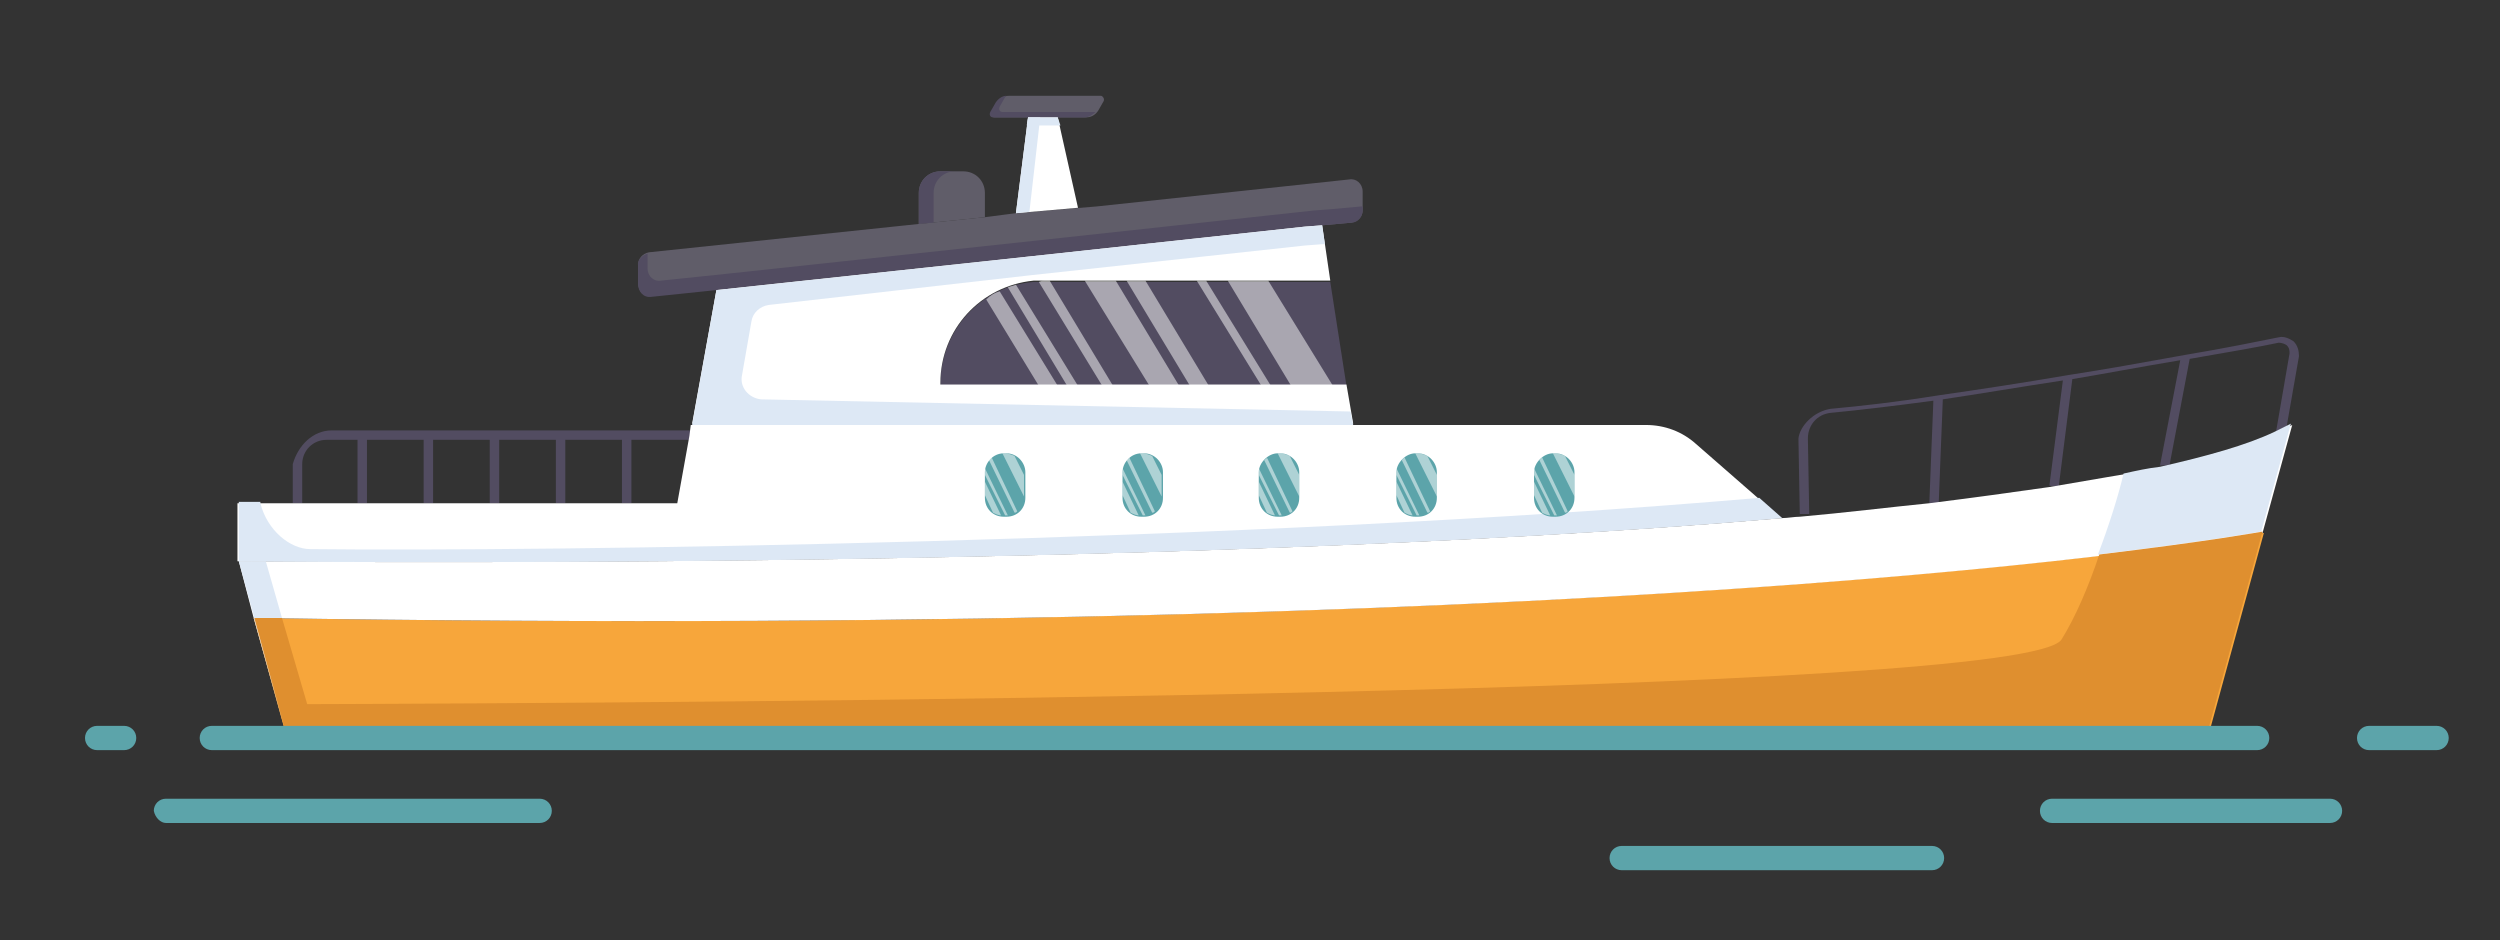 <svg viewBox="0 0 185.3 69.7" xmlns="http://www.w3.org/2000/svg"><rect x="0" y="0" width="185.3" height="69.7" fill="#333333" stroke="none"/><path d="M18.8 45.8l2.3 8.3h142.7l4-14.6c-.1-.1-41.6 8-149 6.3z" fill="#f7a63b"/><path d="M24.6 31.9h27v.7h-4.8v4.7h-.7v-4.7h-4.2v4.7h-.7v-4.7H37v4.7h-.7v-4.7h-4.2v4.7h-.7v-4.7h-4.2v4.7h-.7v-4.7h-2.3c-1 0-1.8.8-1.8 1.8v2.9h-.7v-2.9c.4-1.4 1.5-2.5 2.9-2.5z" fill="#524c61"/><path d="M23.3 37.3h26.9l.9-5 .1-.8H122c1.4 0 2.7.5 3.7 1.4l6.3 5.5c-46 4-114.4 3.2-114.4 3.2v-4.3z" fill="#fff"/><path d="M135.7 30.3c2.2-.2 4.9-.5 8-1 2.8-.4 6.1-.9 9.6-1.5 2.6-.4 5.4-.9 8.7-1.5 3-.5 5.4-1 6.9-1.3.4-.1.8.1 1.1.3.3.3.4.7.4 1.1l-1 5.7-.7-.1 1-5.8c0-.2 0-.4-.2-.6-.1-.1-.4-.2-.6-.2-1.4.3-3.7.7-6.6 1.2l-1.5 7.9h-.7l1.5-7.8c-3 .5-5.6 1-8 1.4l-1 7.9v.1l-.7-.1 1-7.8c-3.3.5-6.2 1-8.9 1.4l-.3 7.6v.1h-.7l.3-7.6c-3 .4-5.5.7-7.6.9-1 .1-1.7.9-1.7 1.9l.1 5.6h-.7l-.1-5.6c.1-.9 1.1-2 2.4-2.2z" fill="#524c61"/><path d="M151.9 36.1c-2.8.4-5.7.8-8.9 1.2-3 .3-6.2.7-9.6 1-.4 0-.9.1-1.3.1-46 4-114.4 3.2-114.4 3.2l1.1 4.2c107.4 1.7 148.9-6.3 148.9-6.3l2.2-8-1.2.6c-2.1.9-5 1.8-8.5 2.6-2.6.4-5.3.9-8.3 1.4z" fill="#fff"/><path d="M69.7 28.5v.1h30.1l-1.2-7.7h-22c-3.9.3-6.9 3.6-6.9 7.6z" fill="#524c61"/><path d="M81.6 7.1h-6.8c-.4 0-.7.2-.9.5l-.4.7c-.1.2 0 .4.2.4h6.8c.4 0 .7-.2.9-.5l.4-.7c.1-.2-.1-.4-.2-.4z" fill="#605d69"/><path d="M73.4 8.3l.4-.7c.2-.3.5-.5.8-.5l-.1.1-.4.7c-.1.2 0 .4.2.4h6.9c-.2.2-.5.4-.8.4h-6.8c-.2 0-.3-.2-.2-.4z" fill="#524c61"/><path d="M75.3 15.8l-2.3.3-4.9.5-20 2.1c-.5.1-.8.5-.8.9V21c0 .6.5 1 1 .9l4.8-.5L76.4 19l20.3-2.2 1.3-.1 2.2-.2c.5-.1.8-.5.8-.9v-1.4c0-.6-.5-1-1-.9l-18.7 2z" fill="#605d69"/><path d="M48 18.8v1.1c0 .6.5 1 1 .9l4.8-.5 23.3-2.5 20.3-2.2 1.3-.1 2.2-.2h.1v.3c0 .5-.4.9-.8.9l-2.2.2-1.3.1L76.4 19l-23.3 2.5-4.8.5c-.6.1-1-.4-1-.9v-1.4c-.1-.4.3-.8.7-.9z" fill="#524c61"/><path d="M68.1 14.3v2.3l4.9-.5v-1.8c0-.9-.7-1.6-1.6-1.6h-1.7c-.9 0-1.6.7-1.6 1.6z" fill="#605d69"/><path d="M69.7 12.7h1.1c-.9 0-1.6.7-1.6 1.6v2.2l-1.1.1v-2.3c0-.9.7-1.6 1.6-1.6z" fill="#524c61"/><path d="M76.2 8.7l-.9 7.1 4.6-.4-1.5-6.7z" fill="#fff"/><path d="M76.2 8.7h2.2l.2.6h-2.5z" fill="#dde8f5"/><path d="M75.3 15.8l.9-7.1h.9l-.8 7z" fill="#dde8f5"/><path d="M53.1 21.5L76.4 19l20.3-2.2 1.3-.1.6 4.1h-22c-3.9.4-6.9 3.6-6.9 7.6v.1h30.1l.5 2.9h-49z" fill="#fff"/><path d="M53.1 21.5L76.4 19l20.3-2.2 1.3-.1.2 1.4H98l-1.3.1-20.3 2.2L57 22.6c-.7.1-1.2.6-1.3 1.2l-.7 4c-.2.9.5 1.7 1.4 1.8l43.7.9.2 1h-49zm104.3 13.6c.9-.2 1.8-.4 2.7-.5 3.5-.8 6.4-1.6 8.5-2.6l1.2-.6-2.2 8s-3.8.7-12.1 1.7c.8-2.1 1.5-4.3 1.9-6z" fill="#dde8f5"/><path d="M20.6 52.2c32.6-.1 129.6-.7 132.2-4.8 1-1.6 2-3.9 2.8-6.3 8.3-1 12.1-1.7 12.1-1.7l-4 14.6H21.1l-2.3-8.3z" fill="#df8f2f"/><path d="M94 20.8l4.8 7.8h-3.1L91 20.8zm-4.6 0l4.8 7.8h-.7l-4.8-7.8zm-4.5 0l4.7 7.8h-1.4l-4.7-7.8zm-2.2 0l4.7 7.8h-2.2l-4.8-7.8zm-5.3 0h.4l4.7 7.8h-.8L77 20.9c.2-.1.3-.1.4-.1zm-2.1.3l4.6 7.5h-.8l-4.4-7.3c.2-.1.4-.1.6-.2zm-1.2.5l4.3 7H77l-3.9-6.4c.3-.3.6-.5 1-.6z" opacity=".5" fill="#fff"/><path d="M19.3 37.3c.5 2 2.2 3.4 3.7 3.4 17 .2 69.3-.5 107.4-3.8l1.7 1.5c-46 4-114.4 3.2-114.4 3.2v-4.4h1.6z" fill="#dde8f5"/><path d="M21.1 54l-2.3-8.2h2.1l2.4 8.2z" fill="#df8f2f"/><path d="M17.7 41.6h2l1.2 4.2h-2.1l2.3 8.2z" fill="#dde8f5"/><path d="M113.7 35v1.9c0 .8.6 1.4 1.4 1.4h.2c.8 0 1.4-.6 1.4-1.4V35c0-.7-.6-1.4-1.4-1.4h-.2c-.7 0-1.4.7-1.4 1.4z" fill="#5ca4aa"/><path d="M115.3 33.6c.2 0 .5.1.7.2l.7 1.4v1.6l-1.6-3.2zm-1 .3l1.9 4c-.1.1-.1.1-.2.1l-1.9-3.9.2-.2zm-.6 1.1v-.3l1.7 3.5h-.2l-1.5-3zm0 .7l1.2 2.5c-.2 0-.4-.1-.6-.2l-.6-1.3z" fill="#fff" opacity=".5"/><path d="M103.5 35v1.9c0 .8.6 1.4 1.4 1.4h.2c.8 0 1.4-.6 1.4-1.4V35c0-.7-.6-1.4-1.4-1.4h-.2c-.7 0-1.4.7-1.4 1.4z" fill="#5ca4aa"/><path d="M105.1 33.6c.2 0 .5.1.7.2l.7 1.4v1.6l-1.6-3.2zm-1 .3l1.9 4c-.1.1-.1.1-.2.1l-1.9-3.9zm-.6 1.1v-.3l1.7 3.5h-.2l-1.5-3zm0 .7l1.2 2.5c-.2 0-.4-.1-.6-.2l-.6-1.3z" fill="#fff" opacity=".5"/><path d="M93.3 35v1.9c0 .8.6 1.4 1.4 1.4h.2c.8 0 1.4-.6 1.4-1.4V35c0-.7-.6-1.4-1.4-1.4h-.2c-.7 0-1.4.7-1.4 1.4z" fill="#5ca4aa"/><path d="M94.9 33.6c.2 0 .5.1.7.2l.7 1.4v1.6l-1.6-3.2zm-1 .3l1.9 4c-.1.1-.1.1-.2.1l-1.9-3.9c.1-.1.2-.1.2-.2zm-.6 1.1v-.3l1.7 3.5h-.2l-1.5-3zm0 .7l1.2 2.5c-.2 0-.4-.1-.6-.2l-.6-1.3z" fill="#fff" opacity=".5"/><path d="M83.2 35v1.9c0 .8.6 1.4 1.4 1.4h.2c.8 0 1.4-.6 1.4-1.4V35c0-.7-.6-1.4-1.4-1.4h-.2c-.8 0-1.4.7-1.4 1.4z" fill="#5ca4aa"/><path d="M84.7 33.6c.2 0 .5.1.7.2l.7 1.4v1.6l-1.6-3.2zm-1 .3l1.9 4c-.1.1-.1.1-.2.1l-1.9-3.9c.1-.1.2-.1.2-.2zm-.5 1.1v-.3l1.7 3.5h-.2l-1.5-3zm0 .7l1.2 2.5c-.2 0-.4-.1-.6-.2l-.6-1.3z" fill="#fff" opacity=".5"/><path d="M73 35v1.9c0 .8.6 1.4 1.4 1.4h.2c.8 0 1.4-.6 1.4-1.4V35c0-.7-.6-1.4-1.4-1.4h-.2c-.8 0-1.4.7-1.4 1.4z" fill="#5ca4aa"/><path d="M74.5 33.6c.2 0 .5.1.7.2l.7 1.4v1.6l-1.6-3.2zm-1 .3l1.9 4c-.1.1-.1.1-.2.1l-1.9-3.9c.1-.1.2-.1.2-.2zM73 35v-.3l1.7 3.5h-.2l-1.5-3zm0 .7l1.2 2.5c-.2 0-.4-.1-.6-.2l-.6-1.3z" fill="#fff" opacity=".5"/><path d="M12.3 61H40c.5 0 .9-.4.9-.9s-.4-.9-.9-.9H12.3c-.5 0-.9.4-.9.9.1.5.5.9.9.9zm139.8 0h20.6c.5 0 .9-.4.9-.9s-.4-.9-.9-.9h-20.6c-.5 0-.9.4-.9.9s.4.9.9.9zm-31.9 3.5h23c.5 0 .9-.4.9-.9s-.4-.9-.9-.9h-23c-.5 0-.9.4-.9.9s.4.9.9.9zm-113-8.9h2c.5 0 .9-.4.9-.9s-.4-.9-.9-.9h-2c-.5 0-.9.4-.9.9s.4.9.9.9zm8.5 0h151.6c.5 0 .9-.4.9-.9s-.4-.9-.9-.9H15.7c-.5 0-.9.4-.9.9s.4.9.9.9zm159.9 0h5c.5 0 .9-.4.9-.9s-.4-.9-.9-.9h-5c-.5 0-.9.4-.9.9s.4.9.9.9z" fill="#5ca4aa"/></svg>